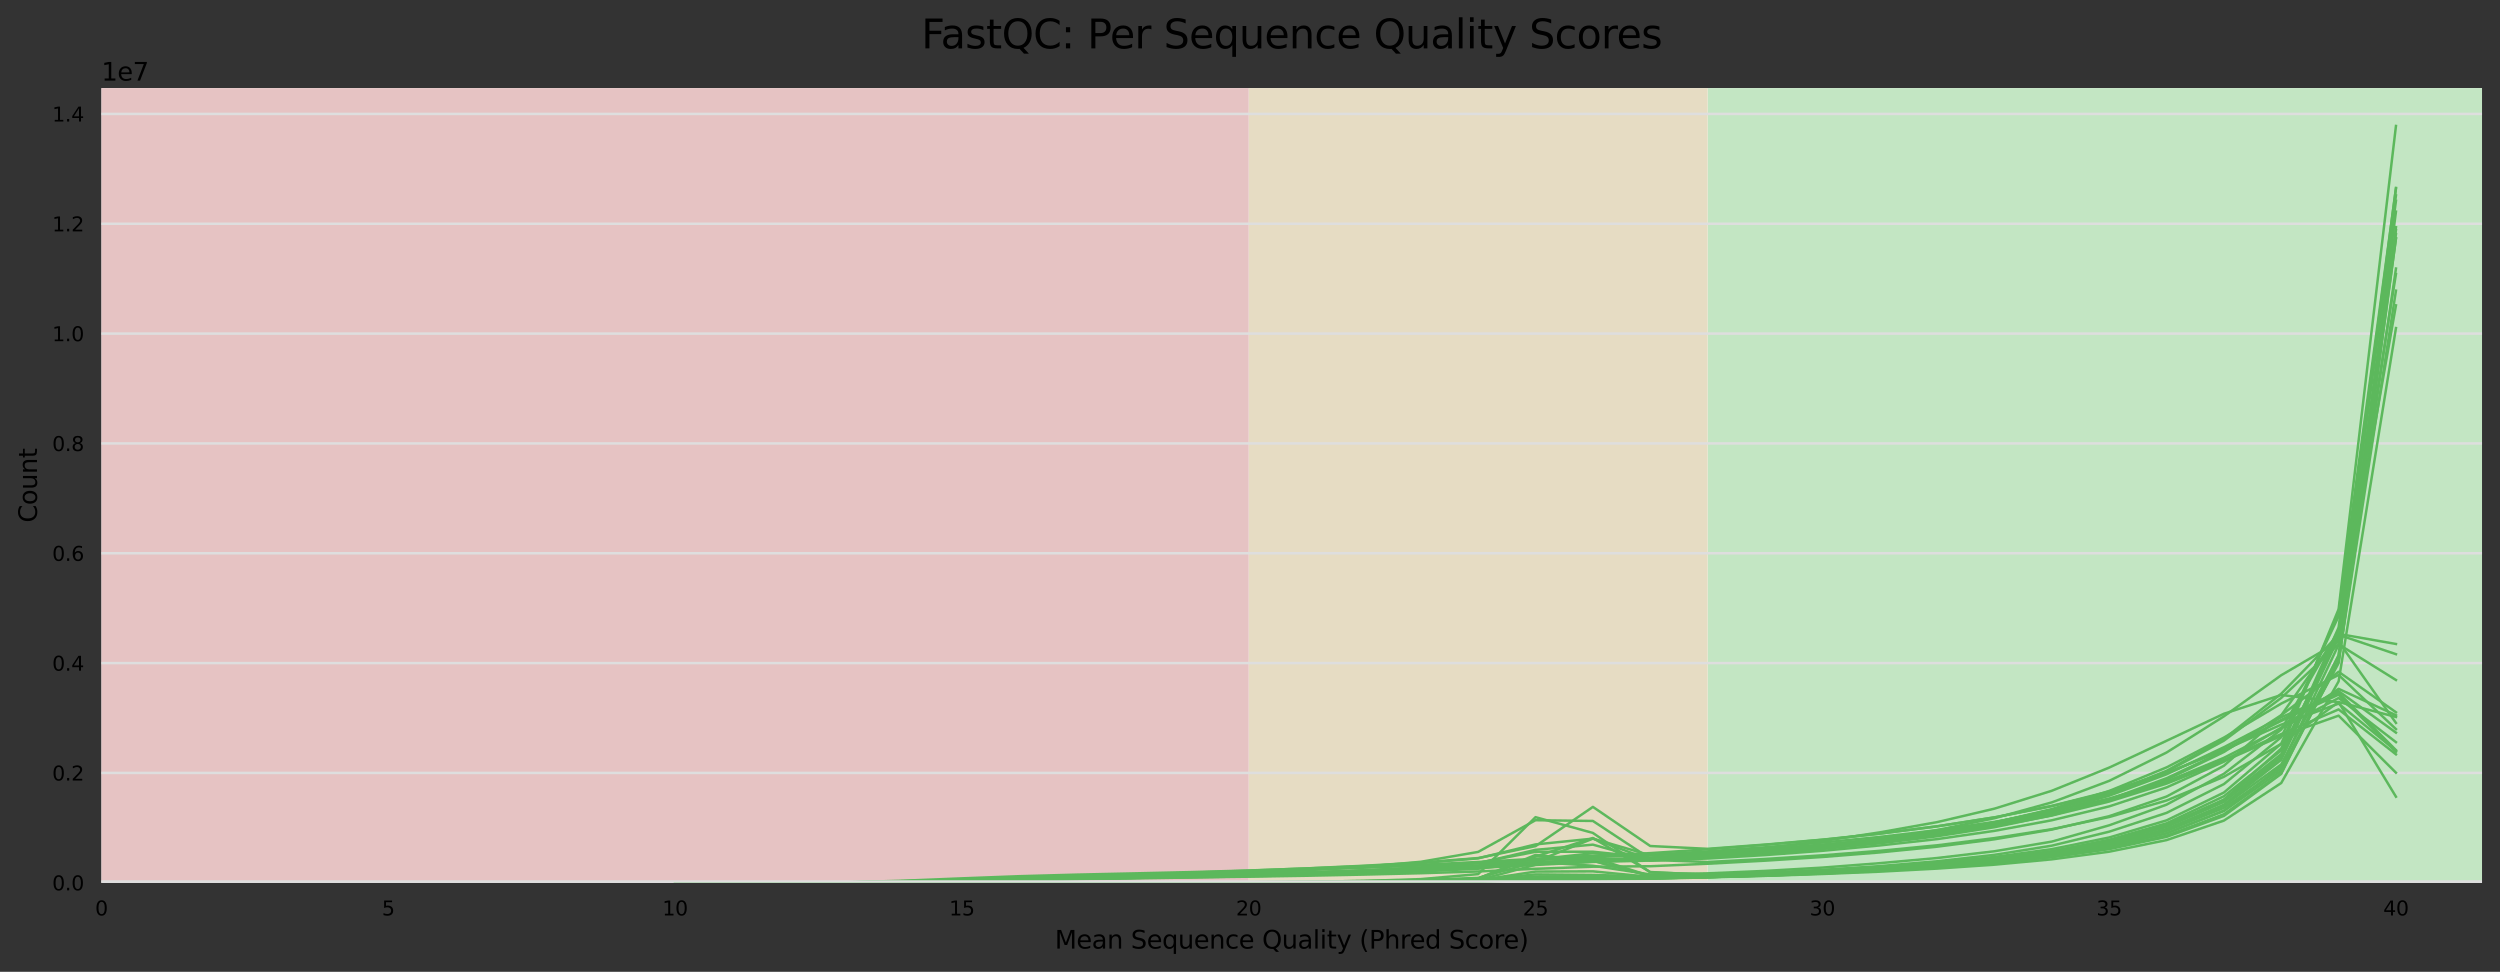 <?xml version="1.0" encoding="utf-8" standalone="no"?>
<!DOCTYPE svg PUBLIC "-//W3C//DTD SVG 1.1//EN"
  "http://www.w3.org/Graphics/SVG/1.1/DTD/svg11.dtd">
<svg xmlns:xlink="http://www.w3.org/1999/xlink" width="1000.341pt" height="388.845pt" viewBox="0 0 1000.341 388.845" xmlns="http://www.w3.org/2000/svg" version="1.1">
 <rect x="0" y="0" width="1000.341" height="388.845" fill="#333333" stroke="none"/>
 <defs>
  <style type="text/css">*{stroke-linejoin: round; stroke-linecap: butt}</style>
 </defs>
 <g id="figure_1">
  <g id="axes_1">
   <g id="patch_1">
    <path d="M 40.601 353.224 
L 993.141 353.224 
L 993.141 35.256 
L 40.601 35.256 
z
" style="fill: #ffffff"/>
   </g>
   <g id="patch_2">
    <path d="M 683.278 353.224 
L 2335.878 353.224 
L 2335.878 35.256 
L 683.278 35.256 
z
" clip-path="url(#p5d48250406)" style="fill: #c3e6c3"/>
   </g>
   <g id="patch_3">
    <path d="M 499.656 353.224 
L 683.278 353.224 
L 683.278 35.256 
L 499.656 35.256 
z
" clip-path="url(#p5d48250406)" style="fill: #e6dcc3"/>
   </g>
   <g id="patch_4">
    <path d="M 40.601 353.224 
L 499.656 353.224 
L 499.656 35.256 
L 40.601 35.256 
z
" clip-path="url(#p5d48250406)" style="fill: #e6c3c3"/>
   </g>
   <g id="matplotlib.axis_1">
    <g id="xtick_1">
     <g id="text_1">
      <!-- 0 -->
      <g transform="translate(38.056 366.303) scale(0.08 -0.08)">
       <defs>
        <path id="DejaVuSans-30" d="M 2034 4250 
Q 1547 4250 1301 3770 
Q 1056 3291 1056 2328 
Q 1056 1369 1301 889 
Q 1547 409 2034 409 
Q 2525 409 2770 889 
Q 3016 1369 3016 2328 
Q 3016 3291 2770 3770 
Q 2525 4250 2034 4250 
z
M 2034 4750 
Q 2819 4750 3233 4129 
Q 3647 3509 3647 2328 
Q 3647 1150 3233 529 
Q 2819 -91 2034 -91 
Q 1250 -91 836 529 
Q 422 1150 422 2328 
Q 422 3509 836 4129 
Q 1250 4750 2034 4750 
z
" transform="scale(0.016)"/>
       </defs>
       <use xlink:href="#DejaVuSans-30"/>
      </g>
     </g>
    </g>
    <g id="xtick_2">
     <g id="text_2">
      <!-- 5 -->
      <g transform="translate(152.819 366.303) scale(0.08 -0.08)">
       <defs>
        <path id="DejaVuSans-35" d="M 691 4666 
L 3169 4666 
L 3169 4134 
L 1269 4134 
L 1269 2991 
Q 1406 3038 1543 3061 
Q 1681 3084 1819 3084 
Q 2600 3084 3056 2656 
Q 3513 2228 3513 1497 
Q 3513 744 3044 326 
Q 2575 -91 1722 -91 
Q 1428 -91 1123 -41 
Q 819 9 494 109 
L 494 744 
Q 775 591 1075 516 
Q 1375 441 1709 441 
Q 2250 441 2565 725 
Q 2881 1009 2881 1497 
Q 2881 1984 2565 2268 
Q 2250 2553 1709 2553 
Q 1456 2553 1204 2497 
Q 953 2441 691 2322 
L 691 4666 
z
" transform="scale(0.016)"/>
       </defs>
       <use xlink:href="#DejaVuSans-35"/>
      </g>
     </g>
    </g>
    <g id="xtick_3">
     <g id="text_3">
      <!-- 10 -->
      <g transform="translate(265.038 366.303) scale(0.08 -0.08)">
       <defs>
        <path id="DejaVuSans-31" d="M 794 531 
L 1825 531 
L 1825 4091 
L 703 3866 
L 703 4441 
L 1819 4666 
L 2450 4666 
L 2450 531 
L 3481 531 
L 3481 0 
L 794 0 
L 794 531 
z
" transform="scale(0.016)"/>
       </defs>
       <use xlink:href="#DejaVuSans-31"/>
       <use xlink:href="#DejaVuSans-30" x="63.623"/>
      </g>
     </g>
    </g>
    <g id="xtick_4">
     <g id="text_4">
      <!-- 15 -->
      <g transform="translate(379.802 366.303) scale(0.08 -0.08)">
       <use xlink:href="#DejaVuSans-31"/>
       <use xlink:href="#DejaVuSans-35" x="63.623"/>
      </g>
     </g>
    </g>
    <g id="xtick_5">
     <g id="text_5">
      <!-- 20 -->
      <g transform="translate(494.566 366.303) scale(0.08 -0.08)">
       <defs>
        <path id="DejaVuSans-32" d="M 1228 531 
L 3431 531 
L 3431 0 
L 469 0 
L 469 531 
Q 828 903 1448 1529 
Q 2069 2156 2228 2338 
Q 2531 2678 2651 2914 
Q 2772 3150 2772 3378 
Q 2772 3750 2511 3984 
Q 2250 4219 1831 4219 
Q 1534 4219 1204 4116 
Q 875 4013 500 3803 
L 500 4441 
Q 881 4594 1212 4672 
Q 1544 4750 1819 4750 
Q 2544 4750 2975 4387 
Q 3406 4025 3406 3419 
Q 3406 3131 3298 2873 
Q 3191 2616 2906 2266 
Q 2828 2175 2409 1742 
Q 1991 1309 1228 531 
z
" transform="scale(0.016)"/>
       </defs>
       <use xlink:href="#DejaVuSans-32"/>
       <use xlink:href="#DejaVuSans-30" x="63.623"/>
      </g>
     </g>
    </g>
    <g id="xtick_6">
     <g id="text_6">
      <!-- 25 -->
      <g transform="translate(609.33 366.303) scale(0.08 -0.08)">
       <use xlink:href="#DejaVuSans-32"/>
       <use xlink:href="#DejaVuSans-35" x="63.623"/>
      </g>
     </g>
    </g>
    <g id="xtick_7">
     <g id="text_7">
      <!-- 30 -->
      <g transform="translate(724.094 366.303) scale(0.08 -0.08)">
       <defs>
        <path id="DejaVuSans-33" d="M 2597 2516 
Q 3050 2419 3304 2112 
Q 3559 1806 3559 1356 
Q 3559 666 3084 287 
Q 2609 -91 1734 -91 
Q 1441 -91 1130 -33 
Q 819 25 488 141 
L 488 750 
Q 750 597 1062 519 
Q 1375 441 1716 441 
Q 2309 441 2620 675 
Q 2931 909 2931 1356 
Q 2931 1769 2642 2001 
Q 2353 2234 1838 2234 
L 1294 2234 
L 1294 2753 
L 1863 2753 
Q 2328 2753 2575 2939 
Q 2822 3125 2822 3475 
Q 2822 3834 2567 4026 
Q 2313 4219 1838 4219 
Q 1578 4219 1281 4162 
Q 984 4106 628 3988 
L 628 4550 
Q 988 4650 1302 4700 
Q 1616 4750 1894 4750 
Q 2613 4750 3031 4423 
Q 3450 4097 3450 3541 
Q 3450 3153 3228 2886 
Q 3006 2619 2597 2516 
z
" transform="scale(0.016)"/>
       </defs>
       <use xlink:href="#DejaVuSans-33"/>
       <use xlink:href="#DejaVuSans-30" x="63.623"/>
      </g>
     </g>
    </g>
    <g id="xtick_8">
     <g id="text_8">
      <!-- 35 -->
      <g transform="translate(838.858 366.303) scale(0.08 -0.08)">
       <use xlink:href="#DejaVuSans-33"/>
       <use xlink:href="#DejaVuSans-35" x="63.623"/>
      </g>
     </g>
    </g>
    <g id="xtick_9">
     <g id="text_9">
      <!-- 40 -->
      <g transform="translate(953.621 366.303) scale(0.08 -0.08)">
       <defs>
        <path id="DejaVuSans-34" d="M 2419 4116 
L 825 1625 
L 2419 1625 
L 2419 4116 
z
M 2253 4666 
L 3047 4666 
L 3047 1625 
L 3713 1625 
L 3713 1100 
L 3047 1100 
L 3047 0 
L 2419 0 
L 2419 1100 
L 313 1100 
L 313 1709 
L 2253 4666 
z
" transform="scale(0.016)"/>
       </defs>
       <use xlink:href="#DejaVuSans-34"/>
       <use xlink:href="#DejaVuSans-30" x="63.623"/>
      </g>
     </g>
    </g>
    <g id="text_10">
     <!-- Mean Sequence Quality (Phred Score) -->
     <g transform="translate(422.078 379.565) scale(0.1 -0.1)">
      <defs>
       <path id="DejaVuSans-4d" d="M 628 4666 
L 1569 4666 
L 2759 1491 
L 3956 4666 
L 4897 4666 
L 4897 0 
L 4281 0 
L 4281 4097 
L 3078 897 
L 2444 897 
L 1241 4097 
L 1241 0 
L 628 0 
L 628 4666 
z
" transform="scale(0.016)"/>
       <path id="DejaVuSans-65" d="M 3597 1894 
L 3597 1613 
L 953 1613 
Q 991 1019 1311 708 
Q 1631 397 2203 397 
Q 2534 397 2845 478 
Q 3156 559 3463 722 
L 3463 178 
Q 3153 47 2828 -22 
Q 2503 -91 2169 -91 
Q 1331 -91 842 396 
Q 353 884 353 1716 
Q 353 2575 817 3079 
Q 1281 3584 2069 3584 
Q 2775 3584 3186 3129 
Q 3597 2675 3597 1894 
z
M 3022 2063 
Q 3016 2534 2758 2815 
Q 2500 3097 2075 3097 
Q 1594 3097 1305 2825 
Q 1016 2553 972 2059 
L 3022 2063 
z
" transform="scale(0.016)"/>
       <path id="DejaVuSans-61" d="M 2194 1759 
Q 1497 1759 1228 1600 
Q 959 1441 959 1056 
Q 959 750 1161 570 
Q 1363 391 1709 391 
Q 2188 391 2477 730 
Q 2766 1069 2766 1631 
L 2766 1759 
L 2194 1759 
z
M 3341 1997 
L 3341 0 
L 2766 0 
L 2766 531 
Q 2569 213 2275 61 
Q 1981 -91 1556 -91 
Q 1019 -91 701 211 
Q 384 513 384 1019 
Q 384 1609 779 1909 
Q 1175 2209 1959 2209 
L 2766 2209 
L 2766 2266 
Q 2766 2663 2505 2880 
Q 2244 3097 1772 3097 
Q 1472 3097 1187 3025 
Q 903 2953 641 2809 
L 641 3341 
Q 956 3463 1253 3523 
Q 1550 3584 1831 3584 
Q 2591 3584 2966 3190 
Q 3341 2797 3341 1997 
z
" transform="scale(0.016)"/>
       <path id="DejaVuSans-6e" d="M 3513 2113 
L 3513 0 
L 2938 0 
L 2938 2094 
Q 2938 2591 2744 2837 
Q 2550 3084 2163 3084 
Q 1697 3084 1428 2787 
Q 1159 2491 1159 1978 
L 1159 0 
L 581 0 
L 581 3500 
L 1159 3500 
L 1159 2956 
Q 1366 3272 1645 3428 
Q 1925 3584 2291 3584 
Q 2894 3584 3203 3211 
Q 3513 2838 3513 2113 
z
" transform="scale(0.016)"/>
       <path id="DejaVuSans-20" transform="scale(0.016)"/>
       <path id="DejaVuSans-53" d="M 3425 4513 
L 3425 3897 
Q 3066 4069 2747 4153 
Q 2428 4238 2131 4238 
Q 1616 4238 1336 4038 
Q 1056 3838 1056 3469 
Q 1056 3159 1242 3001 
Q 1428 2844 1947 2747 
L 2328 2669 
Q 3034 2534 3370 2195 
Q 3706 1856 3706 1288 
Q 3706 609 3251 259 
Q 2797 -91 1919 -91 
Q 1588 -91 1214 -16 
Q 841 59 441 206 
L 441 856 
Q 825 641 1194 531 
Q 1563 422 1919 422 
Q 2459 422 2753 634 
Q 3047 847 3047 1241 
Q 3047 1584 2836 1778 
Q 2625 1972 2144 2069 
L 1759 2144 
Q 1053 2284 737 2584 
Q 422 2884 422 3419 
Q 422 4038 858 4394 
Q 1294 4750 2059 4750 
Q 2388 4750 2728 4690 
Q 3069 4631 3425 4513 
z
" transform="scale(0.016)"/>
       <path id="DejaVuSans-71" d="M 947 1747 
Q 947 1113 1208 752 
Q 1469 391 1925 391 
Q 2381 391 2643 752 
Q 2906 1113 2906 1747 
Q 2906 2381 2643 2742 
Q 2381 3103 1925 3103 
Q 1469 3103 1208 2742 
Q 947 2381 947 1747 
z
M 2906 525 
Q 2725 213 2448 61 
Q 2172 -91 1784 -91 
Q 1150 -91 751 415 
Q 353 922 353 1747 
Q 353 2572 751 3078 
Q 1150 3584 1784 3584 
Q 2172 3584 2448 3432 
Q 2725 3281 2906 2969 
L 2906 3500 
L 3481 3500 
L 3481 -1331 
L 2906 -1331 
L 2906 525 
z
" transform="scale(0.016)"/>
       <path id="DejaVuSans-75" d="M 544 1381 
L 544 3500 
L 1119 3500 
L 1119 1403 
Q 1119 906 1312 657 
Q 1506 409 1894 409 
Q 2359 409 2629 706 
Q 2900 1003 2900 1516 
L 2900 3500 
L 3475 3500 
L 3475 0 
L 2900 0 
L 2900 538 
Q 2691 219 2414 64 
Q 2138 -91 1772 -91 
Q 1169 -91 856 284 
Q 544 659 544 1381 
z
M 1991 3584 
L 1991 3584 
z
" transform="scale(0.016)"/>
       <path id="DejaVuSans-63" d="M 3122 3366 
L 3122 2828 
Q 2878 2963 2633 3030 
Q 2388 3097 2138 3097 
Q 1578 3097 1268 2742 
Q 959 2388 959 1747 
Q 959 1106 1268 751 
Q 1578 397 2138 397 
Q 2388 397 2633 464 
Q 2878 531 3122 666 
L 3122 134 
Q 2881 22 2623 -34 
Q 2366 -91 2075 -91 
Q 1284 -91 818 406 
Q 353 903 353 1747 
Q 353 2603 823 3093 
Q 1294 3584 2113 3584 
Q 2378 3584 2631 3529 
Q 2884 3475 3122 3366 
z
" transform="scale(0.016)"/>
       <path id="DejaVuSans-51" d="M 2522 4238 
Q 1834 4238 1429 3725 
Q 1025 3213 1025 2328 
Q 1025 1447 1429 934 
Q 1834 422 2522 422 
Q 3209 422 3611 934 
Q 4013 1447 4013 2328 
Q 4013 3213 3611 3725 
Q 3209 4238 2522 4238 
z
M 3406 84 
L 4238 -825 
L 3475 -825 
L 2784 -78 
Q 2681 -84 2626 -87 
Q 2572 -91 2522 -91 
Q 1538 -91 948 567 
Q 359 1225 359 2328 
Q 359 3434 948 4092 
Q 1538 4750 2522 4750 
Q 3503 4750 4090 4092 
Q 4678 3434 4678 2328 
Q 4678 1516 4351 937 
Q 4025 359 3406 84 
z
" transform="scale(0.016)"/>
       <path id="DejaVuSans-6c" d="M 603 4863 
L 1178 4863 
L 1178 0 
L 603 0 
L 603 4863 
z
" transform="scale(0.016)"/>
       <path id="DejaVuSans-69" d="M 603 3500 
L 1178 3500 
L 1178 0 
L 603 0 
L 603 3500 
z
M 603 4863 
L 1178 4863 
L 1178 4134 
L 603 4134 
L 603 4863 
z
" transform="scale(0.016)"/>
       <path id="DejaVuSans-74" d="M 1172 4494 
L 1172 3500 
L 2356 3500 
L 2356 3053 
L 1172 3053 
L 1172 1153 
Q 1172 725 1289 603 
Q 1406 481 1766 481 
L 2356 481 
L 2356 0 
L 1766 0 
Q 1100 0 847 248 
Q 594 497 594 1153 
L 594 3053 
L 172 3053 
L 172 3500 
L 594 3500 
L 594 4494 
L 1172 4494 
z
" transform="scale(0.016)"/>
       <path id="DejaVuSans-79" d="M 2059 -325 
Q 1816 -950 1584 -1140 
Q 1353 -1331 966 -1331 
L 506 -1331 
L 506 -850 
L 844 -850 
Q 1081 -850 1212 -737 
Q 1344 -625 1503 -206 
L 1606 56 
L 191 3500 
L 800 3500 
L 1894 763 
L 2988 3500 
L 3597 3500 
L 2059 -325 
z
" transform="scale(0.016)"/>
       <path id="DejaVuSans-28" d="M 1984 4856 
Q 1566 4138 1362 3434 
Q 1159 2731 1159 2009 
Q 1159 1288 1364 580 
Q 1569 -128 1984 -844 
L 1484 -844 
Q 1016 -109 783 600 
Q 550 1309 550 2009 
Q 550 2706 781 3412 
Q 1013 4119 1484 4856 
L 1984 4856 
z
" transform="scale(0.016)"/>
       <path id="DejaVuSans-50" d="M 1259 4147 
L 1259 2394 
L 2053 2394 
Q 2494 2394 2734 2622 
Q 2975 2850 2975 3272 
Q 2975 3691 2734 3919 
Q 2494 4147 2053 4147 
L 1259 4147 
z
M 628 4666 
L 2053 4666 
Q 2838 4666 3239 4311 
Q 3641 3956 3641 3272 
Q 3641 2581 3239 2228 
Q 2838 1875 2053 1875 
L 1259 1875 
L 1259 0 
L 628 0 
L 628 4666 
z
" transform="scale(0.016)"/>
       <path id="DejaVuSans-68" d="M 3513 2113 
L 3513 0 
L 2938 0 
L 2938 2094 
Q 2938 2591 2744 2837 
Q 2550 3084 2163 3084 
Q 1697 3084 1428 2787 
Q 1159 2491 1159 1978 
L 1159 0 
L 581 0 
L 581 4863 
L 1159 4863 
L 1159 2956 
Q 1366 3272 1645 3428 
Q 1925 3584 2291 3584 
Q 2894 3584 3203 3211 
Q 3513 2838 3513 2113 
z
" transform="scale(0.016)"/>
       <path id="DejaVuSans-72" d="M 2631 2963 
Q 2534 3019 2420 3045 
Q 2306 3072 2169 3072 
Q 1681 3072 1420 2755 
Q 1159 2438 1159 1844 
L 1159 0 
L 581 0 
L 581 3500 
L 1159 3500 
L 1159 2956 
Q 1341 3275 1631 3429 
Q 1922 3584 2338 3584 
Q 2397 3584 2469 3576 
Q 2541 3569 2628 3553 
L 2631 2963 
z
" transform="scale(0.016)"/>
       <path id="DejaVuSans-64" d="M 2906 2969 
L 2906 4863 
L 3481 4863 
L 3481 0 
L 2906 0 
L 2906 525 
Q 2725 213 2448 61 
Q 2172 -91 1784 -91 
Q 1150 -91 751 415 
Q 353 922 353 1747 
Q 353 2572 751 3078 
Q 1150 3584 1784 3584 
Q 2172 3584 2448 3432 
Q 2725 3281 2906 2969 
z
M 947 1747 
Q 947 1113 1208 752 
Q 1469 391 1925 391 
Q 2381 391 2643 752 
Q 2906 1113 2906 1747 
Q 2906 2381 2643 2742 
Q 2381 3103 1925 3103 
Q 1469 3103 1208 2742 
Q 947 2381 947 1747 
z
" transform="scale(0.016)"/>
       <path id="DejaVuSans-6f" d="M 1959 3097 
Q 1497 3097 1228 2736 
Q 959 2375 959 1747 
Q 959 1119 1226 758 
Q 1494 397 1959 397 
Q 2419 397 2687 759 
Q 2956 1122 2956 1747 
Q 2956 2369 2687 2733 
Q 2419 3097 1959 3097 
z
M 1959 3584 
Q 2709 3584 3137 3096 
Q 3566 2609 3566 1747 
Q 3566 888 3137 398 
Q 2709 -91 1959 -91 
Q 1206 -91 779 398 
Q 353 888 353 1747 
Q 353 2609 779 3096 
Q 1206 3584 1959 3584 
z
" transform="scale(0.016)"/>
       <path id="DejaVuSans-29" d="M 513 4856 
L 1013 4856 
Q 1481 4119 1714 3412 
Q 1947 2706 1947 2009 
Q 1947 1309 1714 600 
Q 1481 -109 1013 -844 
L 513 -844 
Q 928 -128 1133 580 
Q 1338 1288 1338 2009 
Q 1338 2731 1133 3434 
Q 928 4138 513 4856 
z
" transform="scale(0.016)"/>
      </defs>
      <use xlink:href="#DejaVuSans-4d"/>
      <use xlink:href="#DejaVuSans-65" x="86.279"/>
      <use xlink:href="#DejaVuSans-61" x="147.803"/>
      <use xlink:href="#DejaVuSans-6e" x="209.082"/>
      <use xlink:href="#DejaVuSans-20" x="272.461"/>
      <use xlink:href="#DejaVuSans-53" x="304.248"/>
      <use xlink:href="#DejaVuSans-65" x="367.725"/>
      <use xlink:href="#DejaVuSans-71" x="429.248"/>
      <use xlink:href="#DejaVuSans-75" x="492.725"/>
      <use xlink:href="#DejaVuSans-65" x="556.104"/>
      <use xlink:href="#DejaVuSans-6e" x="617.627"/>
      <use xlink:href="#DejaVuSans-63" x="681.006"/>
      <use xlink:href="#DejaVuSans-65" x="735.986"/>
      <use xlink:href="#DejaVuSans-20" x="797.51"/>
      <use xlink:href="#DejaVuSans-51" x="829.297"/>
      <use xlink:href="#DejaVuSans-75" x="908.008"/>
      <use xlink:href="#DejaVuSans-61" x="971.387"/>
      <use xlink:href="#DejaVuSans-6c" x="1032.666"/>
      <use xlink:href="#DejaVuSans-69" x="1060.449"/>
      <use xlink:href="#DejaVuSans-74" x="1088.232"/>
      <use xlink:href="#DejaVuSans-79" x="1127.441"/>
      <use xlink:href="#DejaVuSans-20" x="1186.621"/>
      <use xlink:href="#DejaVuSans-28" x="1218.408"/>
      <use xlink:href="#DejaVuSans-50" x="1257.422"/>
      <use xlink:href="#DejaVuSans-68" x="1317.725"/>
      <use xlink:href="#DejaVuSans-72" x="1381.104"/>
      <use xlink:href="#DejaVuSans-65" x="1419.967"/>
      <use xlink:href="#DejaVuSans-64" x="1481.49"/>
      <use xlink:href="#DejaVuSans-20" x="1544.967"/>
      <use xlink:href="#DejaVuSans-53" x="1576.754"/>
      <use xlink:href="#DejaVuSans-63" x="1640.23"/>
      <use xlink:href="#DejaVuSans-6f" x="1695.211"/>
      <use xlink:href="#DejaVuSans-72" x="1756.393"/>
      <use xlink:href="#DejaVuSans-65" x="1795.256"/>
      <use xlink:href="#DejaVuSans-29" x="1856.779"/>
     </g>
    </g>
   </g>
   <g id="matplotlib.axis_2">
    <g id="ytick_1">
     <g id="line2d_1">
      <path d="M 40.601 353.224 
L 993.141 353.224 
" clip-path="url(#p5d48250406)" style="fill: none; stroke: #dedede; stroke-linecap: square"/>
     </g>
     <g id="text_11">
      <!-- 0.0 -->
      <g transform="translate(20.878 356.263) scale(0.08 -0.08)">
       <defs>
        <path id="DejaVuSans-2e" d="M 684 794 
L 1344 794 
L 1344 0 
L 684 0 
L 684 794 
z
" transform="scale(0.016)"/>
       </defs>
       <use xlink:href="#DejaVuSans-30"/>
       <use xlink:href="#DejaVuSans-2e" x="63.623"/>
       <use xlink:href="#DejaVuSans-30" x="95.41"/>
      </g>
     </g>
    </g>
    <g id="ytick_2">
     <g id="line2d_2">
      <path d="M 40.601 309.277 
L 993.141 309.277 
" clip-path="url(#p5d48250406)" style="fill: none; stroke: #dedede; stroke-linecap: square"/>
     </g>
     <g id="text_12">
      <!-- 0.2 -->
      <g transform="translate(20.878 312.316) scale(0.08 -0.08)">
       <use xlink:href="#DejaVuSans-30"/>
       <use xlink:href="#DejaVuSans-2e" x="63.623"/>
       <use xlink:href="#DejaVuSans-32" x="95.41"/>
      </g>
     </g>
    </g>
    <g id="ytick_3">
     <g id="line2d_3">
      <path d="M 40.601 265.33 
L 993.141 265.33 
" clip-path="url(#p5d48250406)" style="fill: none; stroke: #dedede; stroke-linecap: square"/>
     </g>
     <g id="text_13">
      <!-- 0.4 -->
      <g transform="translate(20.878 268.369) scale(0.08 -0.08)">
       <use xlink:href="#DejaVuSans-30"/>
       <use xlink:href="#DejaVuSans-2e" x="63.623"/>
       <use xlink:href="#DejaVuSans-34" x="95.41"/>
      </g>
     </g>
    </g>
    <g id="ytick_4">
     <g id="line2d_4">
      <path d="M 40.601 221.383 
L 993.141 221.383 
" clip-path="url(#p5d48250406)" style="fill: none; stroke: #dedede; stroke-linecap: square"/>
     </g>
     <g id="text_14">
      <!-- 0.6 -->
      <g transform="translate(20.878 224.422) scale(0.08 -0.08)">
       <defs>
        <path id="DejaVuSans-36" d="M 2113 2584 
Q 1688 2584 1439 2293 
Q 1191 2003 1191 1497 
Q 1191 994 1439 701 
Q 1688 409 2113 409 
Q 2538 409 2786 701 
Q 3034 994 3034 1497 
Q 3034 2003 2786 2293 
Q 2538 2584 2113 2584 
z
M 3366 4563 
L 3366 3988 
Q 3128 4100 2886 4159 
Q 2644 4219 2406 4219 
Q 1781 4219 1451 3797 
Q 1122 3375 1075 2522 
Q 1259 2794 1537 2939 
Q 1816 3084 2150 3084 
Q 2853 3084 3261 2657 
Q 3669 2231 3669 1497 
Q 3669 778 3244 343 
Q 2819 -91 2113 -91 
Q 1303 -91 875 529 
Q 447 1150 447 2328 
Q 447 3434 972 4092 
Q 1497 4750 2381 4750 
Q 2619 4750 2861 4703 
Q 3103 4656 3366 4563 
z
" transform="scale(0.016)"/>
       </defs>
       <use xlink:href="#DejaVuSans-30"/>
       <use xlink:href="#DejaVuSans-2e" x="63.623"/>
       <use xlink:href="#DejaVuSans-36" x="95.41"/>
      </g>
     </g>
    </g>
    <g id="ytick_5">
     <g id="line2d_5">
      <path d="M 40.601 177.436 
L 993.141 177.436 
" clip-path="url(#p5d48250406)" style="fill: none; stroke: #dedede; stroke-linecap: square"/>
     </g>
     <g id="text_15">
      <!-- 0.8 -->
      <g transform="translate(20.878 180.475) scale(0.08 -0.08)">
       <defs>
        <path id="DejaVuSans-38" d="M 2034 2216 
Q 1584 2216 1326 1975 
Q 1069 1734 1069 1313 
Q 1069 891 1326 650 
Q 1584 409 2034 409 
Q 2484 409 2743 651 
Q 3003 894 3003 1313 
Q 3003 1734 2745 1975 
Q 2488 2216 2034 2216 
z
M 1403 2484 
Q 997 2584 770 2862 
Q 544 3141 544 3541 
Q 544 4100 942 4425 
Q 1341 4750 2034 4750 
Q 2731 4750 3128 4425 
Q 3525 4100 3525 3541 
Q 3525 3141 3298 2862 
Q 3072 2584 2669 2484 
Q 3125 2378 3379 2068 
Q 3634 1759 3634 1313 
Q 3634 634 3220 271 
Q 2806 -91 2034 -91 
Q 1263 -91 848 271 
Q 434 634 434 1313 
Q 434 1759 690 2068 
Q 947 2378 1403 2484 
z
M 1172 3481 
Q 1172 3119 1398 2916 
Q 1625 2713 2034 2713 
Q 2441 2713 2670 2916 
Q 2900 3119 2900 3481 
Q 2900 3844 2670 4047 
Q 2441 4250 2034 4250 
Q 1625 4250 1398 4047 
Q 1172 3844 1172 3481 
z
" transform="scale(0.016)"/>
       </defs>
       <use xlink:href="#DejaVuSans-30"/>
       <use xlink:href="#DejaVuSans-2e" x="63.623"/>
       <use xlink:href="#DejaVuSans-38" x="95.41"/>
      </g>
     </g>
    </g>
    <g id="ytick_6">
     <g id="line2d_6">
      <path d="M 40.601 133.489 
L 993.141 133.489 
" clip-path="url(#p5d48250406)" style="fill: none; stroke: #dedede; stroke-linecap: square"/>
     </g>
     <g id="text_16">
      <!-- 1.0 -->
      <g transform="translate(20.878 136.528) scale(0.08 -0.08)">
       <use xlink:href="#DejaVuSans-31"/>
       <use xlink:href="#DejaVuSans-2e" x="63.623"/>
       <use xlink:href="#DejaVuSans-30" x="95.41"/>
      </g>
     </g>
    </g>
    <g id="ytick_7">
     <g id="line2d_7">
      <path d="M 40.601 89.541 
L 993.141 89.541 
" clip-path="url(#p5d48250406)" style="fill: none; stroke: #dedede; stroke-linecap: square"/>
     </g>
     <g id="text_17">
      <!-- 1.2 -->
      <g transform="translate(20.878 92.581) scale(0.08 -0.08)">
       <use xlink:href="#DejaVuSans-31"/>
       <use xlink:href="#DejaVuSans-2e" x="63.623"/>
       <use xlink:href="#DejaVuSans-32" x="95.41"/>
      </g>
     </g>
    </g>
    <g id="ytick_8">
     <g id="line2d_8">
      <path d="M 40.601 45.594 
L 993.141 45.594 
" clip-path="url(#p5d48250406)" style="fill: none; stroke: #dedede; stroke-linecap: square"/>
     </g>
     <g id="text_18">
      <!-- 1.4 -->
      <g transform="translate(20.878 48.634) scale(0.08 -0.08)">
       <use xlink:href="#DejaVuSans-31"/>
       <use xlink:href="#DejaVuSans-2e" x="63.623"/>
       <use xlink:href="#DejaVuSans-34" x="95.41"/>
      </g>
     </g>
    </g>
    <g id="text_19">
     <!-- Count -->
     <g transform="translate(14.798 209.088) rotate(-90) scale(0.1 -0.1)">
      <defs>
       <path id="DejaVuSans-43" d="M 4122 4306 
L 4122 3641 
Q 3803 3938 3442 4084 
Q 3081 4231 2675 4231 
Q 1875 4231 1450 3742 
Q 1025 3253 1025 2328 
Q 1025 1406 1450 917 
Q 1875 428 2675 428 
Q 3081 428 3442 575 
Q 3803 722 4122 1019 
L 4122 359 
Q 3791 134 3420 21 
Q 3050 -91 2638 -91 
Q 1578 -91 968 557 
Q 359 1206 359 2328 
Q 359 3453 968 4101 
Q 1578 4750 2638 4750 
Q 3056 4750 3426 4639 
Q 3797 4528 4122 4306 
z
" transform="scale(0.016)"/>
      </defs>
      <use xlink:href="#DejaVuSans-43"/>
      <use xlink:href="#DejaVuSans-6f" x="69.824"/>
      <use xlink:href="#DejaVuSans-75" x="131.006"/>
      <use xlink:href="#DejaVuSans-6e" x="194.385"/>
      <use xlink:href="#DejaVuSans-74" x="257.764"/>
     </g>
    </g>
    <g id="text_20">
     <!-- 1e7 -->
     <g transform="translate(40.601 32.256) scale(0.1 -0.1)">
      <defs>
       <path id="DejaVuSans-37" d="M 525 4666 
L 3525 4666 
L 3525 4397 
L 1831 0 
L 1172 0 
L 2766 4134 
L 525 4134 
L 525 4666 
z
" transform="scale(0.016)"/>
      </defs>
      <use xlink:href="#DejaVuSans-31"/>
      <use xlink:href="#DejaVuSans-65" x="63.623"/>
      <use xlink:href="#DejaVuSans-37" x="125.146"/>
     </g>
    </g>
   </g>
   <g id="line2d_9">
    <path d="M 338.987 353.224 
L 361.939 353.224 
L 384.892 353.224 
L 407.845 353.221 
L 430.798 353.216 
L 453.751 353.203 
L 476.703 353.176 
L 499.656 353.138 
L 522.609 353.08 
L 545.562 352.98 
L 568.514 352.817 
L 591.467 352.594 
L 614.42 351.472 
L 637.373 351.238 
L 660.325 351.448 
L 683.278 350.989 
L 706.231 350.321 
L 729.184 349.459 
L 752.137 348.376 
L 775.089 346.992 
L 798.042 345.252 
L 820.995 342.999 
L 843.948 339.766 
L 866.9 334.859 
L 889.853 326.482 
L 912.806 309.651 
L 935.759 262.158 
L 958.711 84.668 
" clip-path="url(#p5d48250406)" style="fill: none; stroke: #5cb85c; stroke-linecap: square"/>
   </g>
   <g id="line2d_10">
    <path d="M 293.081 353.223 
L 316.034 353.206 
L 338.987 353.056 
L 361.939 352.581 
L 384.892 352.015 
L 407.845 351.629 
L 430.798 351.411 
L 453.751 351.257 
L 476.703 351.078 
L 499.656 350.794 
L 522.609 350.424 
L 545.562 349.962 
L 568.514 349.41 
L 591.467 348.71 
L 614.42 347.636 
L 637.373 346.801 
L 660.325 346.607 
L 683.278 345.613 
L 706.231 344.394 
L 729.184 342.919 
L 752.137 341.093 
L 775.089 338.79 
L 798.042 335.841 
L 820.995 331.951 
L 843.948 326.581 
L 866.9 318.732 
L 889.853 306.415 
L 912.806 286.223 
L 935.759 253.641 
L 958.711 257.681 
" clip-path="url(#p5d48250406)" style="fill: none; stroke: #5cb85c; stroke-linecap: square"/>
   </g>
   <g id="line2d_11">
    <path d="M 316.034 353.224 
L 338.987 353.224 
L 361.939 353.224 
L 384.892 353.223 
L 407.845 353.218 
L 430.798 353.211 
L 453.751 353.194 
L 476.703 353.167 
L 499.656 353.116 
L 522.609 353.015 
L 545.562 352.834 
L 568.514 352.478 
L 591.467 351.541 
L 614.42 342.093 
L 637.373 344.471 
L 660.325 350.557 
L 683.278 350.469 
L 706.231 349.737 
L 729.184 348.733 
L 752.137 347.452 
L 775.089 345.8 
L 798.042 343.592 
L 820.995 340.588 
L 843.948 336.269 
L 866.9 330.032 
L 889.853 320.047 
L 912.806 301.741 
L 935.759 253.24 
L 958.711 109.649 
" clip-path="url(#p5d48250406)" style="fill: none; stroke: #5cb85c; stroke-linecap: square"/>
   </g>
   <g id="line2d_12">
    <path d="M 293.081 353.223 
L 316.034 353.203 
L 338.987 353.023 
L 361.939 352.385 
L 384.892 351.46 
L 407.845 350.598 
L 430.798 349.971 
L 453.751 349.47 
L 476.703 348.947 
L 499.656 348.31 
L 522.609 347.506 
L 545.562 346.551 
L 568.514 345.376 
L 591.467 343.456 
L 614.42 337.878 
L 637.373 335.566 
L 660.325 342.22 
L 683.278 341.251 
L 706.231 339.73 
L 729.184 337.952 
L 752.137 335.791 
L 775.089 333.137 
L 798.042 329.899 
L 820.995 325.63 
L 843.948 320.067 
L 866.9 312.783 
L 889.853 303.234 
L 912.806 291.488 
L 935.759 279.293 
L 958.711 296.963 
" clip-path="url(#p5d48250406)" style="fill: none; stroke: #5cb85c; stroke-linecap: square"/>
   </g>
   <g id="line2d_13">
    <path d="M 338.987 353.224 
L 361.939 353.224 
L 384.892 353.222 
L 407.845 353.216 
L 430.798 353.204 
L 453.751 353.18 
L 476.703 353.141 
L 499.656 353.077 
L 522.609 352.969 
L 545.562 352.782 
L 568.514 352.534 
L 591.467 352.11 
L 614.42 349.888 
L 637.373 350.104 
L 660.325 350.659 
L 683.278 350.062 
L 706.231 349.192 
L 729.184 348.07 
L 752.137 346.564 
L 775.089 344.611 
L 798.042 342.053 
L 820.995 338.382 
L 843.948 332.784 
L 866.9 325.266 
L 889.853 313.75 
L 912.806 294.981 
L 935.759 246.606 
L 958.711 78.188 
" clip-path="url(#p5d48250406)" style="fill: none; stroke: #5cb85c; stroke-linecap: square"/>
   </g>
   <g id="line2d_14">
    <path d="M 293.081 353.224 
L 316.034 353.216 
L 338.987 353.158 
L 361.939 352.9 
L 384.892 352.419 
L 407.845 351.904 
L 430.798 351.531 
L 453.751 351.234 
L 476.703 350.892 
L 499.656 350.403 
L 522.609 349.784 
L 545.562 349.059 
L 568.514 348.177 
L 591.467 347.02 
L 614.42 345.256 
L 637.373 344.403 
L 660.325 344.155 
L 683.278 342.666 
L 706.231 340.811 
L 729.184 338.556 
L 752.137 335.699 
L 775.089 332.138 
L 798.042 327.408 
L 820.995 321.062 
L 843.948 312.459 
L 866.9 301.119 
L 889.853 286.643 
L 912.806 270.178 
L 935.759 256.739 
L 958.711 289.279 
" clip-path="url(#p5d48250406)" style="fill: none; stroke: #5cb85c; stroke-linecap: square"/>
   </g>
   <g id="line2d_15">
    <path d="M 361.939 353.224 
L 384.892 353.223 
L 407.845 353.222 
L 430.798 353.215 
L 453.751 353.207 
L 476.703 353.187 
L 499.656 353.148 
L 522.609 353.07 
L 545.562 352.937 
L 568.514 352.722 
L 591.467 352.396 
L 614.42 351.519 
L 637.373 351.018 
L 660.325 350.87 
L 683.278 350.139 
L 706.231 349.282 
L 729.184 348.17 
L 752.137 346.84 
L 775.089 345.168 
L 798.042 342.889 
L 820.995 339.768 
L 843.948 335.11 
L 866.9 328.261 
L 889.853 317.134 
L 912.806 297.571 
L 935.759 245.056 
L 958.711 75.442 
" clip-path="url(#p5d48250406)" style="fill: none; stroke: #5cb85c; stroke-linecap: square"/>
   </g>
   <g id="line2d_16">
    <path d="M 293.081 353.223 
L 316.034 353.216 
L 338.987 353.163 
L 361.939 352.957 
L 384.892 352.559 
L 407.845 352.039 
L 430.798 351.496 
L 453.751 350.979 
L 476.703 350.419 
L 499.656 349.754 
L 522.609 349.079 
L 545.562 348.348 
L 568.514 347.522 
L 591.467 346.574 
L 614.42 345.37 
L 637.373 343.921 
L 660.325 343.181 
L 683.278 341.793 
L 706.231 340.135 
L 729.184 338.111 
L 752.137 335.693 
L 775.089 332.761 
L 798.042 329.015 
L 820.995 324.125 
L 843.948 317.72 
L 866.9 308.778 
L 889.853 296.376 
L 912.806 279.253 
L 935.759 257.8 
L 958.711 272.096 
" clip-path="url(#p5d48250406)" style="fill: none; stroke: #5cb85c; stroke-linecap: square"/>
   </g>
   <g id="line2d_17">
    <path d="M 361.939 353.224 
L 384.892 353.221 
L 407.845 353.215 
L 430.798 353.201 
L 453.751 353.178 
L 476.703 353.142 
L 499.656 353.078 
L 522.609 352.971 
L 545.562 352.758 
L 568.514 352.401 
L 591.467 351.528 
L 614.42 342.513 
L 637.373 344.377 
L 660.325 350.442 
L 683.278 350.589 
L 706.231 350.158 
L 729.184 349.355 
L 752.137 348.321 
L 775.089 346.957 
L 798.042 345.097 
L 820.995 342.548 
L 843.948 338.825 
L 866.9 333.408 
L 889.853 324.501 
L 912.806 308.387 
L 935.759 264.774 
L 958.711 107.447 
" clip-path="url(#p5d48250406)" style="fill: none; stroke: #5cb85c; stroke-linecap: square"/>
   </g>
   <g id="line2d_18">
    <path d="M 270.128 353.224 
L 293.081 353.224 
L 316.034 353.218 
L 338.987 353.153 
L 361.939 352.892 
L 384.892 352.458 
L 407.845 351.978 
L 430.798 351.549 
L 453.751 351.128 
L 476.703 350.617 
L 499.656 350.007 
L 522.609 349.265 
L 545.562 348.375 
L 568.514 347.259 
L 591.467 345.407 
L 614.42 340.05 
L 637.373 337.971 
L 660.325 344.348 
L 683.278 343.534 
L 706.231 342.16 
L 729.184 340.445 
L 752.137 338.3 
L 775.089 335.761 
L 798.042 332.46 
L 820.995 328.223 
L 843.948 322.667 
L 866.9 315.072 
L 889.853 304.772 
L 912.806 291.169 
L 935.759 275.631 
L 958.711 286.2 
" clip-path="url(#p5d48250406)" style="fill: none; stroke: #5cb85c; stroke-linecap: square"/>
   </g>
   <g id="line2d_19">
    <path d="M 361.939 353.224 
L 384.892 353.223 
L 407.845 353.221 
L 430.798 353.216 
L 453.751 353.204 
L 476.703 353.187 
L 499.656 353.153 
L 522.609 353.1 
L 545.562 353.008 
L 568.514 352.87 
L 591.467 352.675 
L 614.42 352.151 
L 637.373 351.75 
L 660.325 351.492 
L 683.278 350.949 
L 706.231 350.242 
L 729.184 349.32 
L 752.137 348.157 
L 775.089 346.701 
L 798.042 344.813 
L 820.995 342.328 
L 843.948 338.82 
L 866.9 333.473 
L 889.853 324.368 
L 912.806 306.544 
L 935.759 257.957 
L 958.711 90.925 
" clip-path="url(#p5d48250406)" style="fill: none; stroke: #5cb85c; stroke-linecap: square"/>
   </g>
   <g id="line2d_20">
    <path d="M 270.128 353.224 
L 293.081 353.224 
L 316.034 353.211 
L 338.987 353.098 
L 361.939 352.666 
L 384.892 351.971 
L 407.845 351.248 
L 430.798 350.595 
L 453.751 350.019 
L 476.703 349.417 
L 499.656 348.754 
L 522.609 348.014 
L 545.562 347.215 
L 568.514 346.332 
L 591.467 345.392 
L 614.42 344.2 
L 637.373 343.018 
L 660.325 342.054 
L 683.278 340.649 
L 706.231 339.021 
L 729.184 337.146 
L 752.137 334.888 
L 775.089 332.194 
L 798.042 328.878 
L 820.995 324.756 
L 843.948 319.512 
L 866.9 312.763 
L 889.853 304.088 
L 912.806 293.716 
L 935.759 283.858 
L 958.711 301.842 
" clip-path="url(#p5d48250406)" style="fill: none; stroke: #5cb85c; stroke-linecap: square"/>
   </g>
   <g id="line2d_21">
    <path d="M 338.987 353.224 
L 361.939 353.224 
L 384.892 353.222 
L 407.845 353.217 
L 430.798 353.205 
L 453.751 353.188 
L 476.703 353.163 
L 499.656 353.12 
L 522.609 353.044 
L 545.562 352.903 
L 568.514 352.666 
L 591.467 352.18 
L 614.42 346.025 
L 637.373 343.169 
L 660.325 350.522 
L 683.278 350.918 
L 706.231 350.459 
L 729.184 349.721 
L 752.137 348.789 
L 775.089 347.565 
L 798.042 345.993 
L 820.995 343.858 
L 843.948 340.797 
L 866.9 336.16 
L 889.853 328.353 
L 912.806 313.31 
L 935.759 272.656 
L 958.711 131.27 
" clip-path="url(#p5d48250406)" style="fill: none; stroke: #5cb85c; stroke-linecap: square"/>
   </g>
   <g id="line2d_22">
    <path d="M 293.081 353.223 
L 316.034 353.213 
L 338.987 353.123 
L 361.939 352.819 
L 384.892 352.416 
L 407.845 352.081 
L 430.798 351.777 
L 453.751 351.489 
L 476.703 351.114 
L 499.656 350.644 
L 522.609 350.117 
L 545.562 349.447 
L 568.514 348.697 
L 591.467 347.623 
L 614.42 344.805 
L 637.373 335.551 
L 660.325 344.066 
L 683.278 344.917 
L 706.231 343.701 
L 729.184 342.239 
L 752.137 340.445 
L 775.089 338.23 
L 798.042 335.352 
L 820.995 331.787 
L 843.948 326.922 
L 866.9 320.318 
L 889.853 310.827 
L 912.806 297.648 
L 935.759 280.897 
L 958.711 286.882 
" clip-path="url(#p5d48250406)" style="fill: none; stroke: #5cb85c; stroke-linecap: square"/>
   </g>
   <g id="line2d_23">
    <path d="M 338.987 353.224 
L 361.939 353.224 
L 384.892 353.221 
L 407.845 353.214 
L 430.798 353.199 
L 453.751 353.173 
L 476.703 353.139 
L 499.656 353.09 
L 522.609 353.024 
L 545.562 352.922 
L 568.514 352.774 
L 591.467 352.549 
L 614.42 351.733 
L 637.373 351.358 
L 660.325 351.477 
L 683.278 350.99 
L 706.231 350.331 
L 729.184 349.478 
L 752.137 348.39 
L 775.089 346.996 
L 798.042 345.115 
L 820.995 342.455 
L 843.948 338.346 
L 866.9 332.527 
L 889.853 323.268 
L 912.806 307.513 
L 935.759 265.354 
L 958.711 95.443 
" clip-path="url(#p5d48250406)" style="fill: none; stroke: #5cb85c; stroke-linecap: square"/>
   </g>
   <g id="line2d_24">
    <path d="M 293.081 353.224 
L 316.034 353.215 
L 338.987 353.144 
L 361.939 352.902 
L 384.892 352.552 
L 407.845 352.15 
L 430.798 351.723 
L 453.751 351.302 
L 476.703 350.813 
L 499.656 350.252 
L 522.609 349.626 
L 545.562 348.943 
L 568.514 348.163 
L 591.467 347.29 
L 614.42 346.1 
L 637.373 344.879 
L 660.325 344.354 
L 683.278 343.088 
L 706.231 341.571 
L 729.184 339.742 
L 752.137 337.453 
L 775.089 334.626 
L 798.042 331.003 
L 820.995 326.222 
L 843.948 319.927 
L 866.9 311.393 
L 889.853 300.554 
L 912.806 288.056 
L 935.759 276.552 
L 958.711 293.156 
" clip-path="url(#p5d48250406)" style="fill: none; stroke: #5cb85c; stroke-linecap: square"/>
   </g>
   <g id="line2d_25">
    <path d="M 361.939 353.224 
L 384.892 353.221 
L 407.845 353.213 
L 430.798 353.195 
L 453.751 353.164 
L 476.703 353.114 
L 499.656 353.027 
L 522.609 352.84 
L 545.562 352.481 
L 568.514 351.761 
L 591.467 349.766 
L 614.42 326.978 
L 637.373 333.292 
L 660.325 349.058 
L 683.278 349.934 
L 706.231 349.444 
L 729.184 348.578 
L 752.137 347.376 
L 775.089 345.852 
L 798.042 343.685 
L 820.995 340.666 
L 843.948 336.038 
L 866.9 329.437 
L 889.853 318.615 
L 912.806 300.27 
L 935.759 254.529 
L 958.711 93.691 
" clip-path="url(#p5d48250406)" style="fill: none; stroke: #5cb85c; stroke-linecap: square"/>
   </g>
   <g id="line2d_26">
    <path d="M 293.081 353.223 
L 316.034 353.208 
L 338.987 353.057 
L 361.939 352.573 
L 384.892 352.001 
L 407.845 351.575 
L 430.798 351.218 
L 453.751 350.805 
L 476.703 350.204 
L 499.656 349.361 
L 522.609 348.232 
L 545.562 346.847 
L 568.514 344.828 
L 591.467 340.878 
L 614.42 328.198 
L 637.373 328.494 
L 660.325 343.626 
L 683.278 342.781 
L 706.231 341.146 
L 729.184 339.04 
L 752.137 336.522 
L 775.089 333.309 
L 798.042 329.205 
L 820.995 323.748 
L 843.948 316.487 
L 866.9 307.066 
L 889.853 295.139 
L 912.806 281.521 
L 935.759 270.077 
L 958.711 291.748 
" clip-path="url(#p5d48250406)" style="fill: none; stroke: #5cb85c; stroke-linecap: square"/>
   </g>
   <g id="line2d_27">
    <path d="M 361.939 353.224 
L 384.892 353.223 
L 407.845 353.22 
L 430.798 353.213 
L 453.751 353.2 
L 476.703 353.175 
L 499.656 353.136 
L 522.609 353.075 
L 545.562 352.974 
L 568.514 352.822 
L 591.467 352.612 
L 614.42 351.973 
L 637.373 351.553 
L 660.325 351.407 
L 683.278 350.841 
L 706.231 350.097 
L 729.184 349.134 
L 752.137 347.911 
L 775.089 346.373 
L 798.042 344.371 
L 820.995 341.708 
L 843.948 337.852 
L 866.9 331.973 
L 889.853 322.097 
L 912.806 302.974 
L 935.759 251.095 
L 958.711 75.194 
" clip-path="url(#p5d48250406)" style="fill: none; stroke: #5cb85c; stroke-linecap: square"/>
   </g>
   <g id="line2d_28">
    <path d="M 293.081 353.224 
L 316.034 353.215 
L 338.987 353.13 
L 361.939 352.83 
L 384.892 352.291 
L 407.845 351.627 
L 430.798 350.93 
L 453.751 350.233 
L 476.703 349.509 
L 499.656 348.731 
L 522.609 347.895 
L 545.562 346.992 
L 568.514 346.015 
L 591.467 344.902 
L 614.42 343.633 
L 637.373 342.398 
L 660.325 341.36 
L 683.278 339.843 
L 706.231 338.06 
L 729.184 336.035 
L 752.137 333.561 
L 775.089 330.638 
L 798.042 327.064 
L 820.995 322.573 
L 843.948 316.905 
L 866.9 309.457 
L 889.853 299.839 
L 912.806 288.459 
L 935.759 277.934 
L 958.711 300.816 
" clip-path="url(#p5d48250406)" style="fill: none; stroke: #5cb85c; stroke-linecap: square"/>
   </g>
   <g id="line2d_29">
    <path d="M 361.939 353.224 
L 384.892 353.223 
L 407.845 353.218 
L 430.798 353.207 
L 453.751 353.191 
L 476.703 353.163 
L 499.656 353.113 
L 522.609 353.034 
L 545.562 352.89 
L 568.514 352.659 
L 591.467 352.228 
L 614.42 348.753 
L 637.373 348.661 
L 660.325 350.87 
L 683.278 350.481 
L 706.231 349.734 
L 729.184 348.706 
L 752.137 347.4 
L 775.089 345.741 
L 798.042 343.627 
L 820.995 340.763 
L 843.948 336.677 
L 866.9 330.469 
L 889.853 319.977 
L 912.806 299.517 
L 935.759 243.773 
L 958.711 50.397 
" clip-path="url(#p5d48250406)" style="fill: none; stroke: #5cb85c; stroke-linecap: square"/>
   </g>
   <g id="line2d_30">
    <path d="M 293.081 353.224 
L 316.034 353.214 
L 338.987 353.14 
L 361.939 352.866 
L 384.892 352.428 
L 407.845 352.009 
L 430.798 351.589 
L 453.751 351.144 
L 476.703 350.616 
L 499.656 350.007 
L 522.609 349.286 
L 545.562 348.464 
L 568.514 347.487 
L 591.467 346.259 
L 614.42 343.903 
L 637.373 341.403 
L 660.325 343.331 
L 683.278 342.191 
L 706.231 340.485 
L 729.184 338.447 
L 752.137 335.961 
L 775.089 332.881 
L 798.042 329.051 
L 820.995 324.007 
L 843.948 317.491 
L 866.9 308.453 
L 889.853 295.677 
L 912.806 277.579 
L 935.759 254.013 
L 958.711 261.763 
" clip-path="url(#p5d48250406)" style="fill: none; stroke: #5cb85c; stroke-linecap: square"/>
   </g>
   <g id="line2d_31">
    <path d="M 361.939 353.224 
L 384.892 353.221 
L 407.845 353.215 
L 430.798 353.199 
L 453.751 353.172 
L 476.703 353.137 
L 499.656 353.077 
L 522.609 352.981 
L 545.562 352.788 
L 568.514 352.467 
L 591.467 351.78 
L 614.42 342.741 
L 637.373 335.312 
L 660.325 348.93 
L 683.278 350.054 
L 706.231 349.583 
L 729.184 348.732 
L 752.137 347.549 
L 775.089 346.028 
L 798.042 343.985 
L 820.995 341.193 
L 843.948 337.021 
L 866.9 330.921 
L 889.853 320.908 
L 912.806 302.639 
L 935.759 253.281 
L 958.711 80.336 
" clip-path="url(#p5d48250406)" style="fill: none; stroke: #5cb85c; stroke-linecap: square"/>
   </g>
   <g id="line2d_32">
    <path d="M 293.081 353.224 
L 316.034 353.212 
L 338.987 353.085 
L 361.939 352.653 
L 384.892 351.998 
L 407.845 351.308 
L 430.798 350.615 
L 453.751 349.928 
L 476.703 349.188 
L 499.656 348.374 
L 522.609 347.465 
L 545.562 346.422 
L 568.514 345.14 
L 591.467 343.332 
L 614.42 338.569 
L 637.373 322.868 
L 660.325 338.522 
L 683.278 339.643 
L 706.231 337.945 
L 729.184 335.971 
L 752.137 333.574 
L 775.089 330.638 
L 798.042 327.055 
L 820.995 322.459 
L 843.948 316.676 
L 866.9 309.271 
L 889.853 300.076 
L 912.806 289.957 
L 935.759 281.536 
L 958.711 300.443 
" clip-path="url(#p5d48250406)" style="fill: none; stroke: #5cb85c; stroke-linecap: square"/>
   </g>
   <g id="line2d_33">
    <path d="M 338.987 353.224 
L 361.939 353.224 
L 384.892 353.221 
L 407.845 353.211 
L 430.798 353.192 
L 453.751 353.158 
L 476.703 353.093 
L 499.656 352.987 
L 522.609 352.793 
L 545.562 352.514 
L 568.514 352.103 
L 591.467 351.285 
L 614.42 344.907 
L 637.373 346.416 
L 660.325 349.894 
L 683.278 349.451 
L 706.231 348.479 
L 729.184 347.159 
L 752.137 345.385 
L 775.089 343.321 
L 798.042 340.618 
L 820.995 336.754 
L 843.948 330.239 
L 866.9 321.978 
L 889.853 309.621 
L 912.806 291.937 
L 935.759 252.248 
L 958.711 122.184 
" clip-path="url(#p5d48250406)" style="fill: none; stroke: #5cb85c; stroke-linecap: square"/>
   </g>
   <g id="line2d_34">
    <path d="M 270.128 353.224 
L 293.081 353.223 
L 316.034 353.21 
L 338.987 353.089 
L 361.939 352.763 
L 384.892 352.346 
L 407.845 351.984 
L 430.798 351.642 
L 453.751 351.241 
L 476.703 350.717 
L 499.656 350.012 
L 522.609 349.166 
L 545.562 348.212 
L 568.514 347.041 
L 591.467 345.235 
L 614.42 340.837 
L 637.373 340.801 
L 660.325 343.135 
L 683.278 341.5 
L 706.231 339.304 
L 729.184 336.57 
L 752.137 333.055 
L 775.089 328.961 
L 798.042 323.569 
L 820.995 316.417 
L 843.948 307.145 
L 866.9 296.417 
L 889.853 285.6 
L 912.806 278.078 
L 935.759 280.977 
L 958.711 318.797 
" clip-path="url(#p5d48250406)" style="fill: none; stroke: #5cb85c; stroke-linecap: square"/>
   </g>
   <g id="line2d_35">
    <path d="M 361.939 353.224 
L 384.892 353.223 
L 407.845 353.221 
L 430.798 353.214 
L 453.751 353.202 
L 476.703 353.186 
L 499.656 353.151 
L 522.609 353.097 
L 545.562 353.003 
L 568.514 352.875 
L 591.467 352.674 
L 614.42 352.105 
L 637.373 351.886 
L 660.325 351.622 
L 683.278 351.085 
L 706.231 350.428 
L 729.184 349.551 
L 752.137 348.469 
L 775.089 347.072 
L 798.042 345.332 
L 820.995 342.94 
L 843.948 339.494 
L 866.9 334.391 
L 889.853 325.812 
L 912.806 309.336 
L 935.759 264.25 
L 958.711 116.302 
" clip-path="url(#p5d48250406)" style="fill: none; stroke: #5cb85c; stroke-linecap: square"/>
   </g>
   <g id="line2d_36">
    <path d="M 293.081 353.223 
L 316.034 353.214 
L 338.987 353.133 
L 361.939 352.81 
L 384.892 352.253 
L 407.845 351.648 
L 430.798 351.162 
L 453.751 350.766 
L 476.703 350.332 
L 499.656 349.822 
L 522.609 349.224 
L 545.562 348.514 
L 568.514 347.702 
L 591.467 346.809 
L 614.42 345.711 
L 637.373 344.795 
L 660.325 343.759 
L 683.278 342.429 
L 706.231 340.887 
L 729.184 339.017 
L 752.137 336.775 
L 775.089 334.021 
L 798.042 330.629 
L 820.995 326.324 
L 843.948 320.728 
L 866.9 313.56 
L 889.853 304.545 
L 912.806 294.48 
L 935.759 286.359 
L 958.711 309.187 
" clip-path="url(#p5d48250406)" style="fill: none; stroke: #5cb85c; stroke-linecap: square"/>
   </g>
   <g id="line2d_37">
    <path d="M 361.939 353.224 
L 384.892 353.223 
L 407.845 353.218 
L 430.798 353.208 
L 453.751 353.192 
L 476.703 353.162 
L 499.656 353.12 
L 522.609 353.048 
L 545.562 352.92 
L 568.514 352.723 
L 591.467 352.428 
L 614.42 351.52 
L 637.373 351.058 
L 660.325 351.058 
L 683.278 350.478 
L 706.231 349.683 
L 729.184 348.72 
L 752.137 347.545 
L 775.089 346.044 
L 798.042 344.118 
L 820.995 341.409 
L 843.948 337.561 
L 866.9 331.739 
L 889.853 322.058 
L 912.806 304.035 
L 935.759 255.184 
L 958.711 92.042 
" clip-path="url(#p5d48250406)" style="fill: none; stroke: #5cb85c; stroke-linecap: square"/>
   </g>
   <g id="line2d_38">
    <path d="M 293.081 353.223 
L 316.034 353.215 
L 338.987 353.155 
L 361.939 352.941 
L 384.892 352.555 
L 407.845 352.083 
L 430.798 351.593 
L 453.751 351.104 
L 476.703 350.56 
L 499.656 349.959 
L 522.609 349.296 
L 545.562 348.542 
L 568.514 347.748 
L 591.467 346.814 
L 614.42 345.567 
L 637.373 344.181 
L 660.325 343.638 
L 683.278 342.302 
L 706.231 340.712 
L 729.184 338.825 
L 752.137 336.545 
L 775.089 333.759 
L 798.042 330.304 
L 820.995 325.888 
L 843.948 319.984 
L 866.9 312.016 
L 889.853 300.896 
L 912.806 286.171 
L 935.759 268.808 
L 958.711 285.003 
" clip-path="url(#p5d48250406)" style="fill: none; stroke: #5cb85c; stroke-linecap: square"/>
   </g>
   <g id="line2d_39">
    <path d="M 338.987 353.224 
L 361.939 353.224 
L 384.892 353.221 
L 407.845 353.214 
L 430.798 353.197 
L 453.751 353.172 
L 476.703 353.137 
L 499.656 353.087 
L 522.609 353.015 
L 545.562 352.909 
L 568.514 352.729 
L 591.467 352.438 
L 614.42 350.695 
L 637.373 350.548 
L 660.325 351.339 
L 683.278 350.929 
L 706.231 350.262 
L 729.184 349.391 
L 752.137 348.264 
L 775.089 346.808 
L 798.042 344.871 
L 820.995 342.129 
L 843.948 337.952 
L 866.9 332.054 
L 889.853 322.435 
L 912.806 305.854 
L 935.759 262.413 
L 958.711 95.332 
" clip-path="url(#p5d48250406)" style="fill: none; stroke: #5cb85c; stroke-linecap: square"/>
   </g>
   <g id="line2d_40">
    <path d="M 270.128 353.224 
L 293.081 353.223 
L 316.034 353.209 
L 338.987 353.101 
L 361.939 352.771 
L 384.892 352.349 
L 407.845 351.916 
L 430.798 351.481 
L 453.751 351.069 
L 476.703 350.568 
L 499.656 349.996 
L 522.609 349.345 
L 545.562 348.586 
L 568.514 347.721 
L 591.467 346.633 
L 614.42 344.916 
L 637.373 344.025 
L 660.325 343.868 
L 683.278 342.602 
L 706.231 340.999 
L 729.184 339.052 
L 752.137 336.678 
L 775.089 333.73 
L 798.042 329.928 
L 820.995 324.971 
L 843.948 318.392 
L 866.9 309.837 
L 889.853 298.992 
L 912.806 286.982 
L 935.759 277.205 
L 958.711 300.145 
" clip-path="url(#p5d48250406)" style="fill: none; stroke: #5cb85c; stroke-linecap: square"/>
   </g>
   <g id="line2d_41">
    <path d="M 40.601 353.224 
L 993.141 353.224 
" clip-path="url(#p5d48250406)" style="fill: none; stroke: #dedede; stroke-width: 2; stroke-linecap: square"/>
   </g>
   <g id="text_21">
    <!-- FastQC: Per Sequence Quality Scores -->
    <g transform="translate(368.678 19.358) scale(0.16 -0.16)">
     <defs>
      <path id="DejaVuSans-46" d="M 628 4666 
L 3309 4666 
L 3309 4134 
L 1259 4134 
L 1259 2759 
L 3109 2759 
L 3109 2228 
L 1259 2228 
L 1259 0 
L 628 0 
L 628 4666 
z
" transform="scale(0.016)"/>
      <path id="DejaVuSans-73" d="M 2834 3397 
L 2834 2853 
Q 2591 2978 2328 3040 
Q 2066 3103 1784 3103 
Q 1356 3103 1142 2972 
Q 928 2841 928 2578 
Q 928 2378 1081 2264 
Q 1234 2150 1697 2047 
L 1894 2003 
Q 2506 1872 2764 1633 
Q 3022 1394 3022 966 
Q 3022 478 2636 193 
Q 2250 -91 1575 -91 
Q 1294 -91 989 -36 
Q 684 19 347 128 
L 347 722 
Q 666 556 975 473 
Q 1284 391 1588 391 
Q 1994 391 2212 530 
Q 2431 669 2431 922 
Q 2431 1156 2273 1281 
Q 2116 1406 1581 1522 
L 1381 1569 
Q 847 1681 609 1914 
Q 372 2147 372 2553 
Q 372 3047 722 3315 
Q 1072 3584 1716 3584 
Q 2034 3584 2315 3537 
Q 2597 3491 2834 3397 
z
" transform="scale(0.016)"/>
      <path id="DejaVuSans-3a" d="M 750 794 
L 1409 794 
L 1409 0 
L 750 0 
L 750 794 
z
M 750 3309 
L 1409 3309 
L 1409 2516 
L 750 2516 
L 750 3309 
z
" transform="scale(0.016)"/>
     </defs>
     <use xlink:href="#DejaVuSans-46"/>
     <use xlink:href="#DejaVuSans-61" x="48.395"/>
     <use xlink:href="#DejaVuSans-73" x="109.674"/>
     <use xlink:href="#DejaVuSans-74" x="161.773"/>
     <use xlink:href="#DejaVuSans-51" x="200.982"/>
     <use xlink:href="#DejaVuSans-43" x="279.693"/>
     <use xlink:href="#DejaVuSans-3a" x="349.518"/>
     <use xlink:href="#DejaVuSans-20" x="383.209"/>
     <use xlink:href="#DejaVuSans-50" x="414.996"/>
     <use xlink:href="#DejaVuSans-65" x="471.674"/>
     <use xlink:href="#DejaVuSans-72" x="533.197"/>
     <use xlink:href="#DejaVuSans-20" x="574.311"/>
     <use xlink:href="#DejaVuSans-53" x="606.098"/>
     <use xlink:href="#DejaVuSans-65" x="669.574"/>
     <use xlink:href="#DejaVuSans-71" x="731.098"/>
     <use xlink:href="#DejaVuSans-75" x="794.574"/>
     <use xlink:href="#DejaVuSans-65" x="857.953"/>
     <use xlink:href="#DejaVuSans-6e" x="919.477"/>
     <use xlink:href="#DejaVuSans-63" x="982.855"/>
     <use xlink:href="#DejaVuSans-65" x="1037.836"/>
     <use xlink:href="#DejaVuSans-20" x="1099.359"/>
     <use xlink:href="#DejaVuSans-51" x="1131.146"/>
     <use xlink:href="#DejaVuSans-75" x="1209.857"/>
     <use xlink:href="#DejaVuSans-61" x="1273.236"/>
     <use xlink:href="#DejaVuSans-6c" x="1334.516"/>
     <use xlink:href="#DejaVuSans-69" x="1362.299"/>
     <use xlink:href="#DejaVuSans-74" x="1390.082"/>
     <use xlink:href="#DejaVuSans-79" x="1429.291"/>
     <use xlink:href="#DejaVuSans-20" x="1488.471"/>
     <use xlink:href="#DejaVuSans-53" x="1520.258"/>
     <use xlink:href="#DejaVuSans-63" x="1583.734"/>
     <use xlink:href="#DejaVuSans-6f" x="1638.715"/>
     <use xlink:href="#DejaVuSans-72" x="1699.896"/>
     <use xlink:href="#DejaVuSans-65" x="1738.76"/>
     <use xlink:href="#DejaVuSans-73" x="1800.283"/>
    </g>
   </g>
  </g>
 </g>
 <defs>
  <clipPath id="p5d48250406">
   <rect x="40.601" y="35.256" width="952.54" height="317.968"/>
  </clipPath>
 </defs>
</svg>
